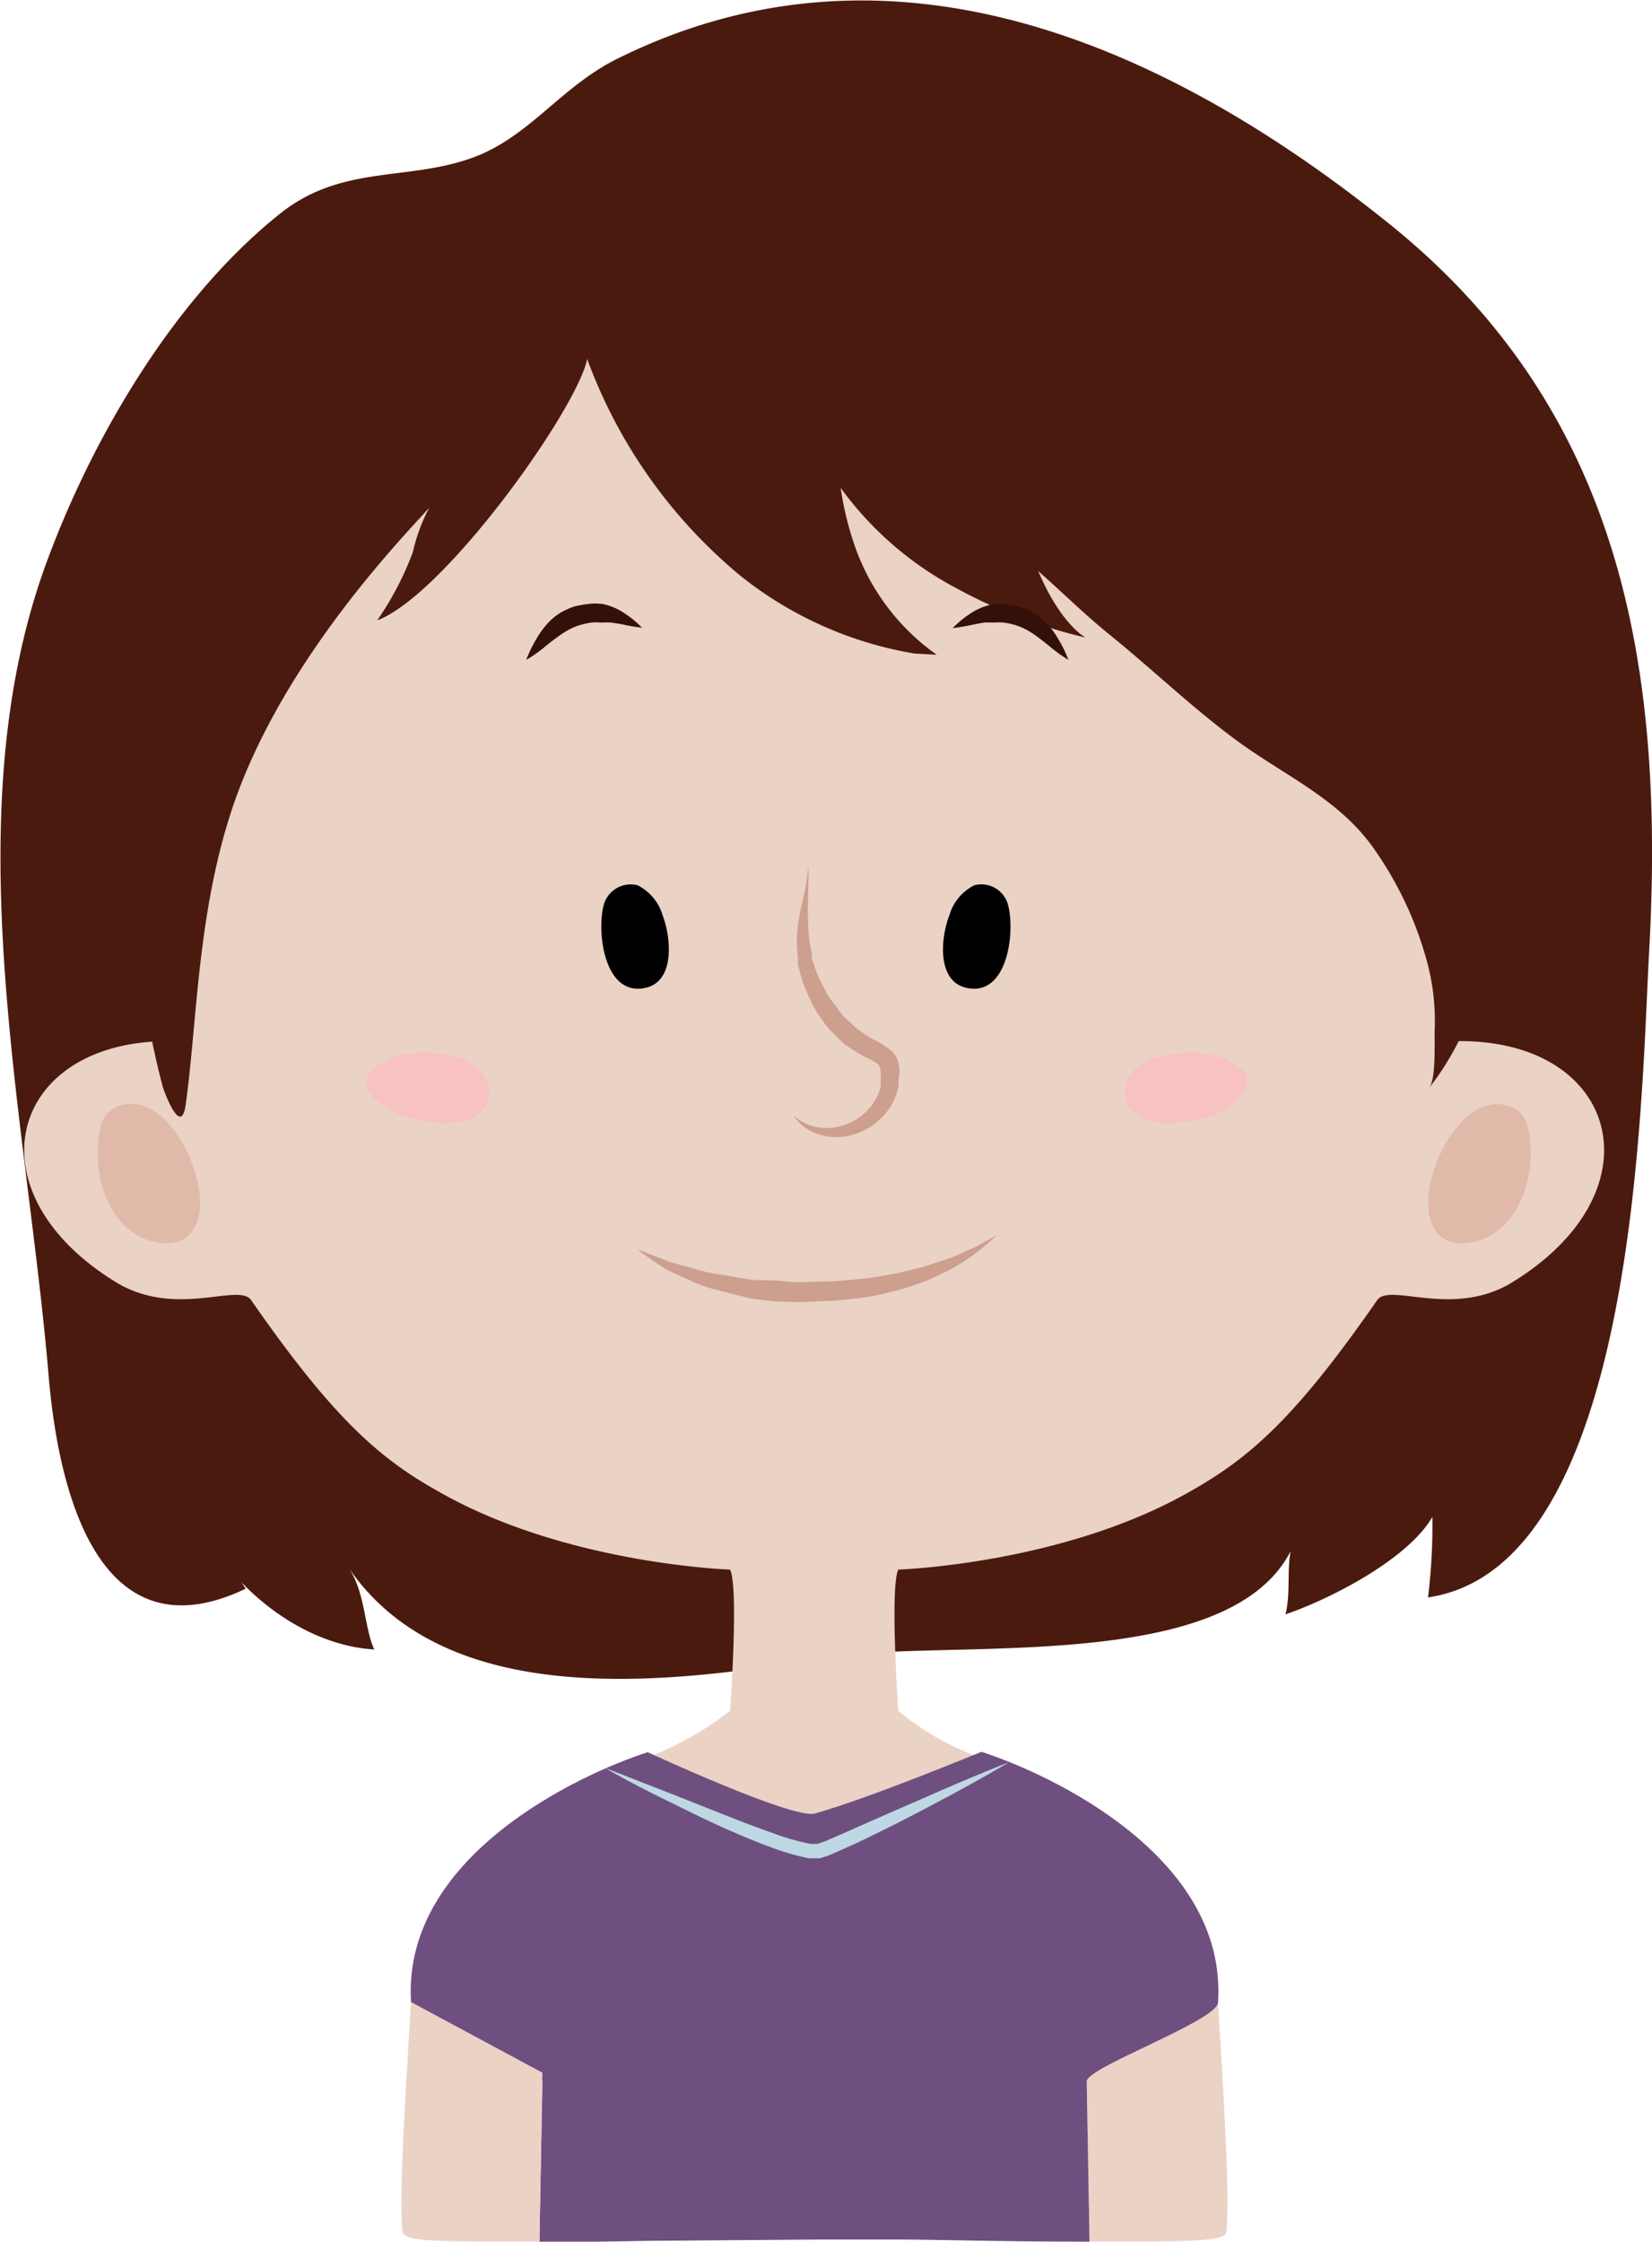 <svg xmlns="http://www.w3.org/2000/svg" viewBox="0 0 83.79 113.67"><defs><style>.cls-1{fill:#4b1a0e;}.cls-2{fill:#ead2c5;}.cls-3{fill:#cc9f8f;}.cls-4{fill:#e0b9a9;}.cls-5{fill:#f9c2c2;}.cls-6{fill:#6f4f80;}.cls-7{fill:#331009;}.cls-8{fill:#bed8e3;}</style></defs><title>Asset 5</title><g id="Layer_2" data-name="Layer 2"><g id="OBJECTS"><path class="cls-1" d="M83.64,48.35C83.23,55.85,83,79.45,72.43,81a29.87,29.87,0,0,0,.22-4.08c-1.26,2.18-5.27,4.2-7.45,4.94.26-1,.07-2.21.26-3.2C62.2,85,47.88,83.05,41.93,84.05c-7.55,1.26-19.19,2.88-24.26-4.57.87,1.28.79,3,1.31,4.16-3.27-.19-6.53-2.54-8.31-5.44a18.35,18.35,0,0,1,1.79,2.36c-7.56,3.61-9.53-5.18-10-10.87-1.12-13.22-4.87-28.56,0-41.44C4.8,22,8.91,15.05,14.21,10.83c3.26-2.6,6.74-1.55,10.18-3,2.67-1.16,4.2-3.53,7-4.89,14.19-7,28.27-.29,39.11,8.44C82.22,20.82,84.46,33.75,83.64,48.35Z"/><path class="cls-2" d="M45.56,86.75s-.43-6.23,0-7.16c0,0,8.4-.27,14.87-4,3-1.7,5.3-3.73,9.42-9.66.65-.93,3.93,1,7-1,7.6-4.78,5.07-12.67-3.66-12.11a110.7,110.7,0,0,1,2-13.52V34c-1.69-6.76-4.79-14.65-10.42-19.44A36.26,36.26,0,0,0,41.31,6.73l-3.48.1A37.82,37.82,0,0,0,27.39,9.09L25.18,10a32.86,32.86,0,0,0-7.33,4.51C12.22,19.3,9.12,27.19,7.43,34V39.3a112.68,112.68,0,0,1,2,13.52C.67,52.26-1.87,60.15,5.74,64.93c3.1,2,6.38.07,7,1,4.12,5.93,6.47,8,9.43,9.66,6.46,3.73,14.86,4,14.86,4,.45.93,0,7.16,0,7.16a16.28,16.28,0,0,1-4.44,2.46s6.26,7.09,9.56,7.58c0,0,6.88-6.2,7.65-7.64A13.64,13.64,0,0,1,45.56,86.75Z"/><path class="cls-2" d="M61.78,101.52c.15,2.77.65,9.82.42,11.65-.07.56-2.35.49-6.94.49l-.14-8.5Z"/><path class="cls-3" d="M32.34,63.36s.29.1.78.3L34,64l1.17.32a7.58,7.58,0,0,0,1.38.31l1.56.26c.55.06,1.12,0,1.7.09a11.19,11.19,0,0,0,1.74,0,14.37,14.37,0,0,0,1.76-.1l.84-.08.82-.14c.54-.08,1.05-.23,1.54-.34s.94-.3,1.36-.42.79-.31,1.12-.45.62-.29.85-.42l.72-.4s-.22.21-.62.56a11.71,11.71,0,0,1-1.84,1.24c-.41.18-.86.43-1.36.6a11.85,11.85,0,0,1-1.59.49,10.76,10.76,0,0,1-1.76.32,13.92,13.92,0,0,1-1.81.14A12.39,12.39,0,0,1,39.75,66c-.6,0-1.2-.09-1.77-.18l-1.61-.41a6.42,6.42,0,0,1-1.4-.5c-.43-.18-.81-.36-1.14-.52l-.8-.52Z"/><path class="cls-4" d="M10.11,60.43C9.78,58,7.73,55,5.66,56.27c-.58.35-.67,1.31-.7,1.9-.11,1.85.73,4.2,2.68,4.75S10.33,62.11,10.11,60.43Z"/><path class="cls-4" d="M72.48,60.43c.32-2.4,2.37-5.4,4.44-4.16.59.35.67,1.31.71,1.9.1,1.85-.73,4.2-2.69,4.75S72.25,62.11,72.48,60.43Z"/><path class="cls-3" d="M41,43.93s0,.07,0,.22a4.27,4.27,0,0,1,0,.61c0,.54-.06,1.3,0,2.17a5.52,5.52,0,0,0,.17,1.37l0,.17v.05h0v0h0v0l0,.09.14.38a5.58,5.58,0,0,0,.3.75l.36.7c.14.23.33.44.48.66a2.9,2.9,0,0,0,.54.62l.3.28.13.13.18.13a6.73,6.73,0,0,0,.7.45,4.57,4.57,0,0,1,.86.53,1.29,1.29,0,0,1,.38.55,2.53,2.53,0,0,1,.08.59l-.05.49,0,.12a.5.5,0,0,1,0,.14l-.06.21a3.17,3.17,0,0,1-1,1.53,3.28,3.28,0,0,1-1.42.71,2.72,2.72,0,0,1-1.33,0,2.43,2.43,0,0,1-1.51-1l.17.13a4.07,4.07,0,0,0,.52.3,2.67,2.67,0,0,0,.88.19,2.78,2.78,0,0,0,1.1-.19,2.81,2.81,0,0,0,1.75-1.9l0-.21a.37.37,0,0,0,0-.07v-.09l0-.37a1.64,1.64,0,0,0-.05-.27.34.34,0,0,0-.12-.16,4.23,4.23,0,0,0-.68-.38,5.76,5.76,0,0,1-.82-.51L42.89,53l-.2-.18-.34-.35a3.38,3.38,0,0,1-.63-.73,8.18,8.18,0,0,1-.51-.79c-.12-.29-.25-.57-.38-.85a4.57,4.57,0,0,1-.25-.8l-.11-.39,0-.1v-.06h0v-.06l0-.2a5.66,5.66,0,0,1,0-1.54c.11-.92.35-1.64.42-2.15S41,43.93,41,43.93Z"/><path class="cls-5" d="M20,56.39c1.24.65,4.79,1.16,4.8-1s-3.7-2.3-5.06-1.7C17.9,54.49,18.41,55.58,20,56.39Z"/><path class="cls-1" d="M46.39,33.14a19.19,19.19,0,0,1-8.83-3.94,25.79,25.79,0,0,1-7.78-11c-.46,2.45-7.17,11.93-10.65,13.26A15.67,15.67,0,0,0,20.94,28a9,9,0,0,1,.83-2.25c-1.51,1.66-7.55,7.92-10,15.27C10,46.34,10,51.89,9.42,56c-.24,1.77-1.14-.81-1.14-.81C7.08,50.9,4.94,37.11,5.51,33.51c1.35-8.44,7.54-17.17,7.54-17.17,2.13-3,17.42-9.69,21.83-10.12,6.12-.71,16-.8,21.95,1.48,7.69,3.13,15.23,11.1,17.65,18.93,2.85,8.69,3.15,22.05-2,28.54.38-.48.26-2.37.29-3a11.49,11.49,0,0,0-.35-3.25A18.21,18.21,0,0,0,69.8,43.2c-1.81-2.7-4.68-3.86-7.21-5.75-2.23-1.66-4.27-3.63-6.45-5.38-1.22-1-2.35-2.12-3.48-3.11,1.15,2.72,2.4,3.37,2.4,3.37a26.13,26.13,0,0,1-6.51-2.48,17.16,17.16,0,0,1-5.91-5.11,15.66,15.66,0,0,0,.65,2.75,11.28,11.28,0,0,0,4.22,5.71Z"/><path d="M32.7,50.1c1.57-.31,1.33-2.59.91-3.68a2.49,2.49,0,0,0-1.27-1.53,1.42,1.42,0,0,0-1.7.93C30.24,47.17,30.62,50.52,32.7,50.1Z"/><path class="cls-5" d="M61.87,56.39c-1.24.65-4.79,1.16-4.8-1s3.7-2.3,5.06-1.7C63.93,54.49,63.43,55.58,61.87,56.39Z"/><path d="M49.06,50.1c-1.58-.31-1.34-2.59-.91-3.68a2.46,2.46,0,0,1,1.27-1.53,1.4,1.4,0,0,1,1.69.93C51.51,47.17,51.14,50.52,49.06,50.1Z"/><path class="cls-6" d="M49.78,88.83c3.58,1.16,12.48,5.35,12,12.71-.06.94-6.67,3.29-6.66,4l.14,8.13c-4.85,0-7.65-.11-9.83-.11l-3.76,0-7.64.06c-1.72,0-3.85.08-6.67.07l.15-8.13c0-.7-6.6-3-6.66-4-.49-7.36,8.41-11.55,12-12.71,0,0,7.36,3.41,8.47,3.11C44,91.22,49.78,88.83,49.78,88.83Z"/><path class="cls-2" d="M20.85,101.52c-.16,2.77-.66,9.82-.43,11.65.07.56,2.35.49,6.94.49l.15-8.56Z"/><path class="cls-7" d="M26.69,33.46a6.61,6.61,0,0,1,.48-1,4.5,4.5,0,0,1,.7-.95,3.11,3.11,0,0,1,.56-.44,3.89,3.89,0,0,1,.71-.32,5.59,5.59,0,0,1,.68-.12,2.62,2.62,0,0,1,.75,0,3.05,3.05,0,0,1,1.12.48,4.8,4.8,0,0,1,.87.72,10.58,10.58,0,0,1-1.09-.19L31,31.57a4.38,4.38,0,0,0-.51,0,2.78,2.78,0,0,0-.51,0,4.52,4.52,0,0,0-.58.13,2.89,2.89,0,0,0-.47.19,4.48,4.48,0,0,0-.47.28c-.3.21-.59.43-.84.64A6.61,6.61,0,0,1,26.69,33.46Z"/><path class="cls-7" d="M54.19,33.46a7.41,7.41,0,0,1-.91-.65c-.25-.21-.54-.43-.83-.64a4.48,4.48,0,0,0-.47-.28,3.31,3.31,0,0,0-.47-.19,4.62,4.62,0,0,0-.59-.13,2.67,2.67,0,0,0-.5,0,4.55,4.55,0,0,0-.52,0l-.49.09a10.58,10.58,0,0,1-1.09.19,5.31,5.31,0,0,1,.87-.72,3.11,3.11,0,0,1,1.13-.48,2.55,2.55,0,0,1,.74,0,5,5,0,0,1,.68.12,3.36,3.36,0,0,1,.71.32,3.11,3.11,0,0,1,.56.44,4.25,4.25,0,0,1,.71.95A5.94,5.94,0,0,1,54.19,33.46Z"/><path class="cls-8" d="M30.7,89.65,34,90.94l3.31,1.31c.61.24,1.24.47,1.88.7a12.43,12.43,0,0,0,1.92.55l.22,0h0c.07,0-.08,0-.06,0h0l.06,0,.12,0a4.65,4.65,0,0,0,.49-.17l.89-.39,1.83-.81,3.28-1.43c1.92-.83,3.23-1.34,3.23-1.34s-1.2.73-3.05,1.72c-.93.49-2,1.07-3.18,1.65-.59.29-1.19.59-1.83.88l-1,.44c-.18.08-.34.11-.5.18l-.13,0-.06,0h0s-.14,0-.08,0h0l-.3,0a12.52,12.52,0,0,1-2.07-.61c-.66-.24-1.28-.51-1.89-.77-1.2-.52-2.3-1.08-3.24-1.54C31.9,90.37,30.7,89.65,30.7,89.65Z"/></g></g></svg>